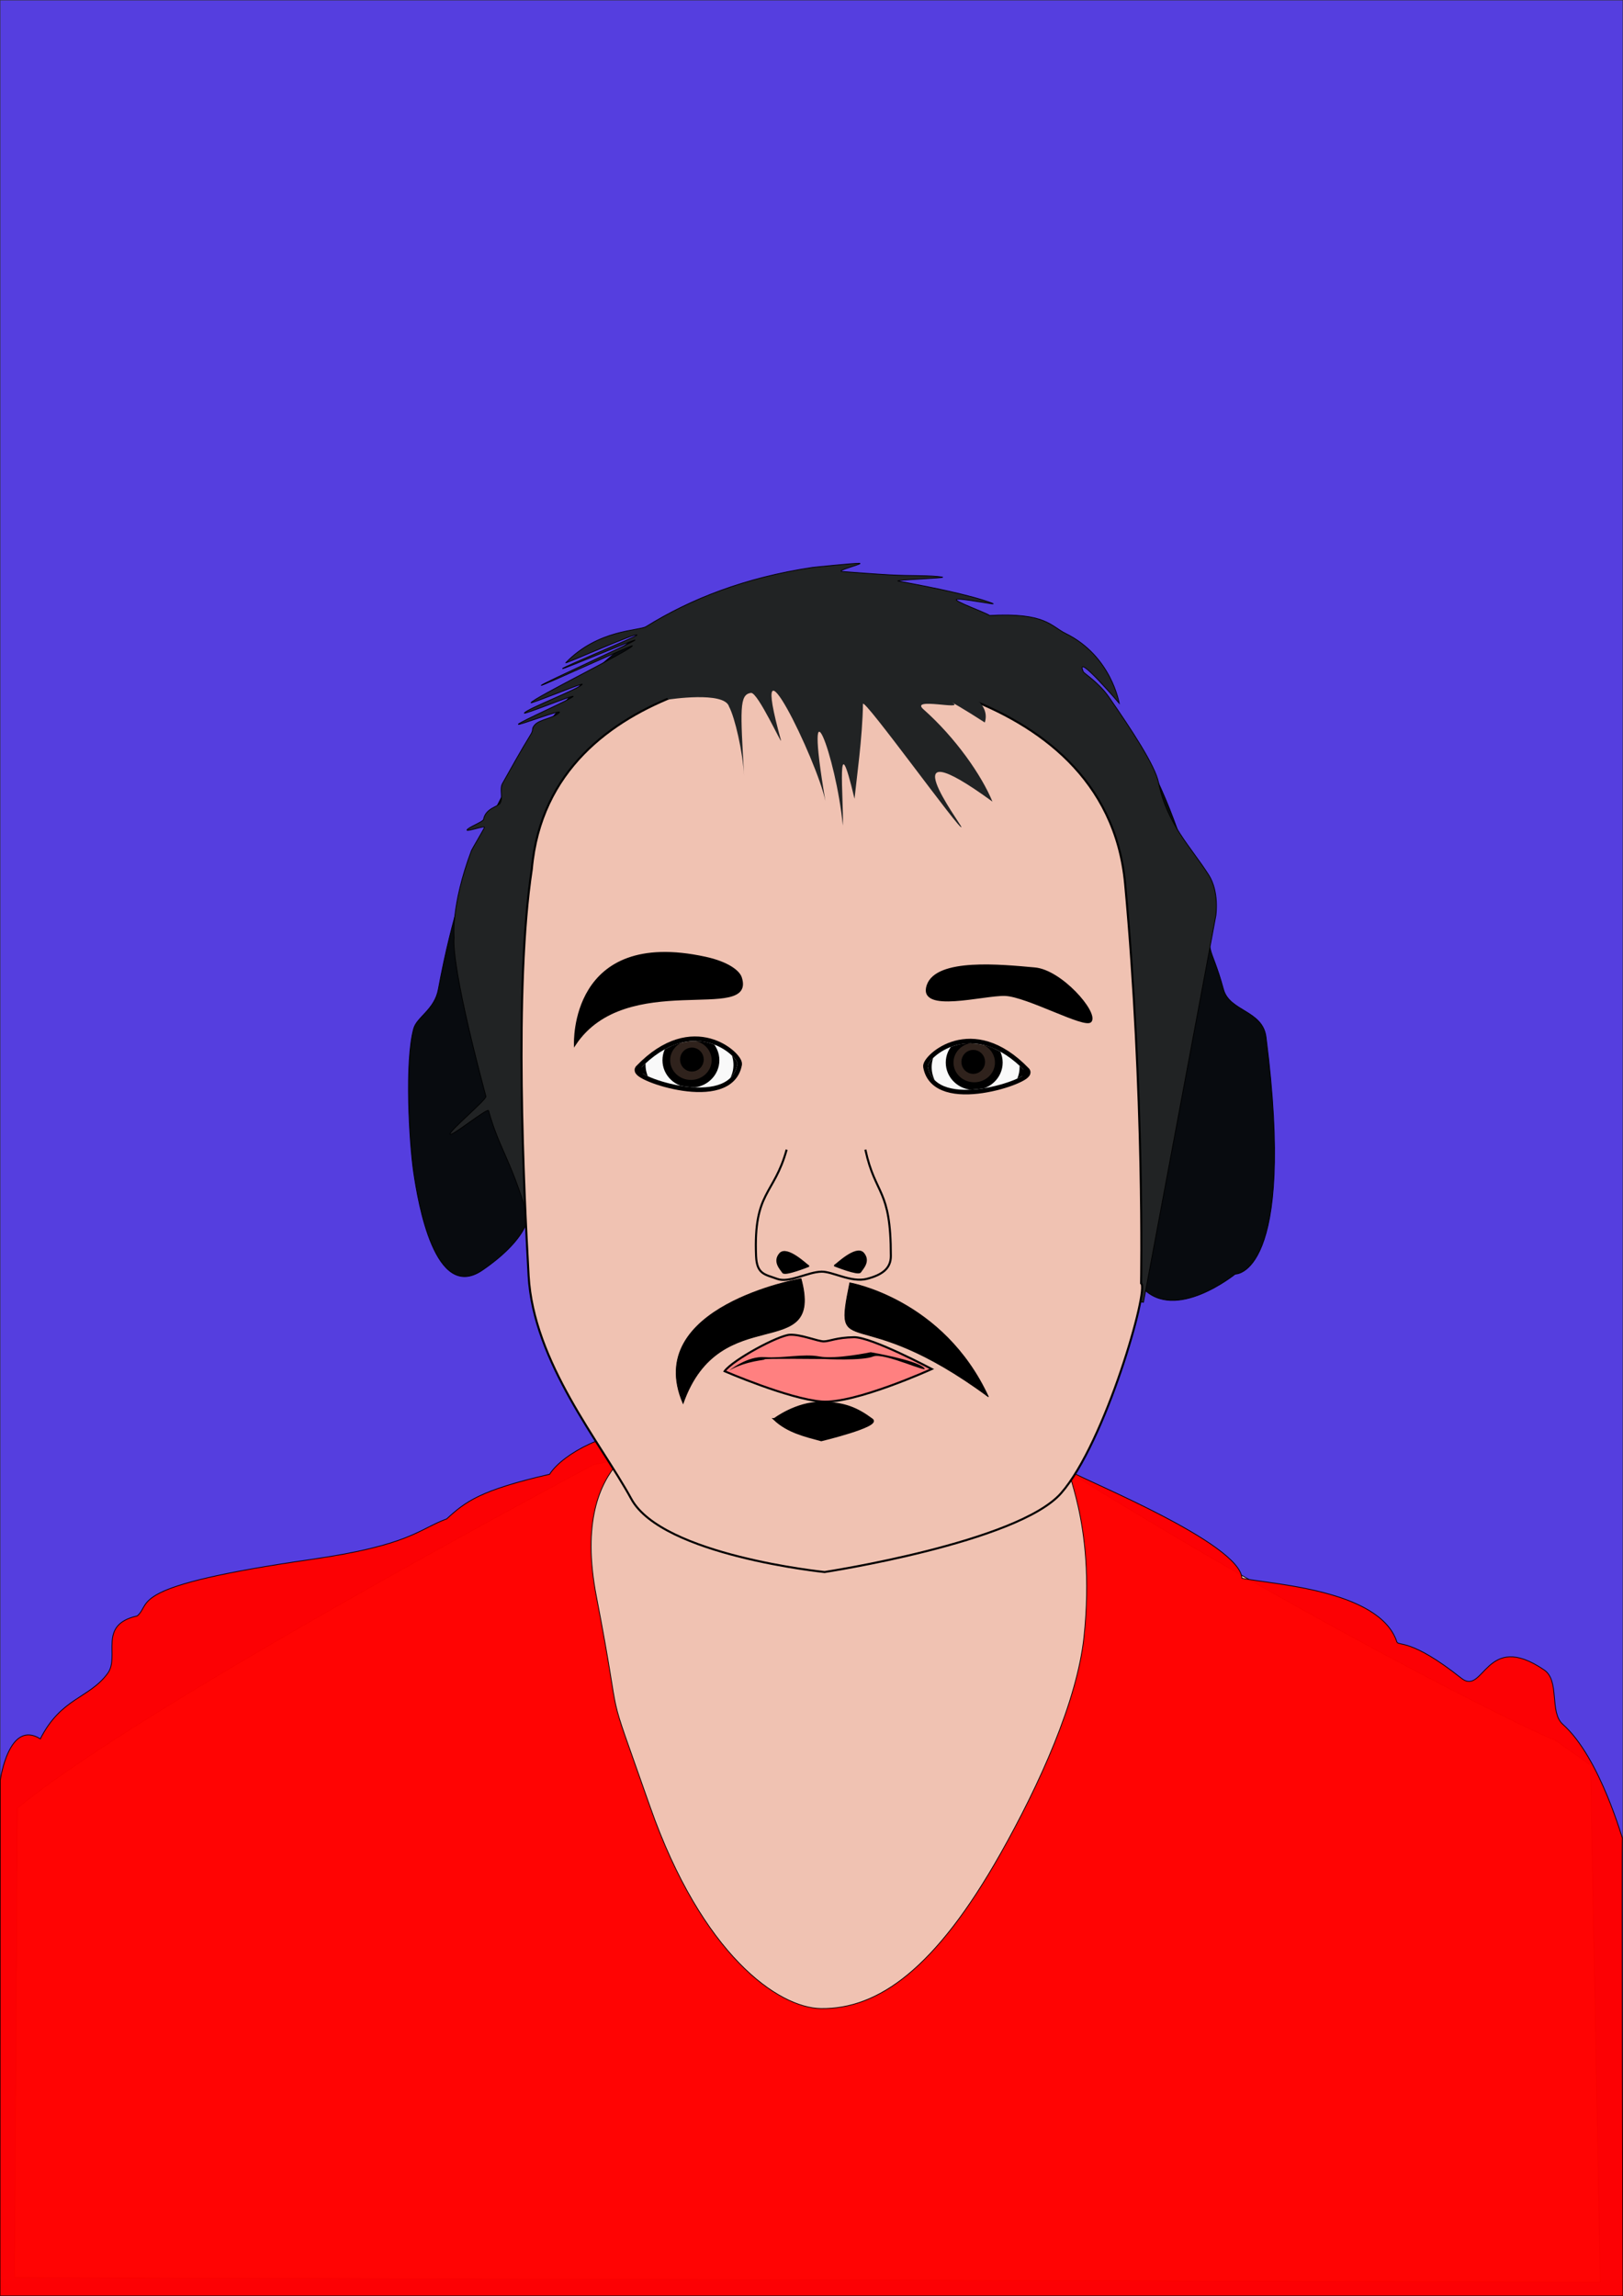 <?xml version="1.0" encoding="UTF-8" standalone="no"?>
<!-- Created with Inkscape (http://www.inkscape.org/) -->

<svg
   width="210mm"
   height="297mm"
   viewBox="0 0 210 297"
   version="1.1"
   id="svg5"
   xml:space="preserve"
   xmlns="http://www.w3.org/2000/svg"
   xmlns:svg="http://www.w3.org/2000/svg"><rect x="0" y="0" width="210" height="297" fill="#333333" stroke="none"/><defs
     id="defs2"><clipPath
       clipPathUnits="userSpaceOnUse"
       id="clipPath47266"><path
         style="fill:none;fill-opacity:1;stroke:#000000;stroke-width:0.265;stroke-opacity:1"
         d="m 120.04,137.976 c -0.169,-0.933 5.671,-6.63 12.668,0.661 0.8,0.833 -11.606,5.204 -12.668,-0.661 z"
         id="path47268" /></clipPath><clipPath
       clipPathUnits="userSpaceOnUse"
       id="clipPath47266-6"><path
         style="fill:none;fill-opacity:1;stroke:#000000;stroke-width:0.265;stroke-opacity:1"
         d="m 120.04,137.976 c -0.169,-0.933 5.671,-6.63 12.668,0.661 0.8,0.833 -11.606,5.204 -12.668,-0.661 z"
         id="path47268-2" /></clipPath><style
       id="style1982"><![CDATA[
.portrait-background { 
    display:inline;
    fill:#e3e2e3;
    fill-opacity:1;
    opacity:1;
    stroke:#000000;
    stroke-dasharray:none;
    stroke-opacity:1;
    stroke-width:0.096;
}
]]></style></defs><g
     id="layer15"
     style="display:inline"><g
       id="layer13"
       style="display:inline"><rect
         id="rect127086"
         width="209.904"
         height="296.904"
         x="0.048"
         y="0.048"
         class="portrait-background"
         style="fill:#553edf;fill-opacity:1;stroke:none" /></g><g
       id="layer14"
       style="display:inline"><path
         style="display:inline;opacity:1;fill:#f0c2b2;fill-opacity:1;stroke:#000000;stroke-width:0.096;stroke-dasharray:none;stroke-opacity:1"
         d="m 2.259,233.912 c 16.124,-13.432 74.596,-44.461 74.596,-44.461 0,0 45.123,-9.152 62.439,1.603 32.745,20.34 62.479,34.709 61.741,33.934 l 4.751,3.34 1.283,66.928 -205.202,-0.618 z"
         id="path83690" /><path
         style="display:inline;opacity:1;fill:#ff0000;fill-opacity:0.979;stroke:#000000;stroke-width:0.096;stroke-dasharray:none;stroke-opacity:1"
         d="m 0.035,230.296 c 0,0 1.091,-7.914 5.182,-5.348 2.699,-5.332 6.289,-5.203 8.698,-8.45 1.666,-2.246 -1.369,-6.297 3.849,-7.454 1.959,-1.677 -1.63,-3.828 22.472,-7.303 12.875,-1.856 13.883,-3.892 17.566,-5.251 2.433,-2.24 4.326,-3.697 13.312,-5.771 1.724,-2.735 8.091,-5.997 11.737,-5.043 3.647,0.954 -9.419,1.542 -5.686,20.834 3.711,19.178 0.689,9.36 6.936,27.18 6.739,19.223 16.621,26.057 22.096,26.142 7.449,0.115 14.87,-5.18 23.249,-20.02 5.054,-8.951 9.924,-19.75 10.807,-28.04 1.647,-15.466 -3.119,-22.347 -1.519,-21.311 1.6,1.036 21.736,9.182 21.961,13.71 3.649,0.774 17.817,1.43 20.044,8.232 0.219,0.576 1.79,-0.512 8.349,4.705 2.948,2.345 3.102,-6.279 10.72,-1.069 2.04,1.395 0.651,5.466 2.395,7.017 4.914,4.368 7.844,15.384 7.73,14.715 C 209.816,237.074 210,297 210,297 H 0 l 0.035,-66.704 z"
         id="path84773" /></g><g
       id="layer1"
       style="display:inline"><path
         style="display:inline;opacity:1;fill:#080b0f;fill-opacity:1;stroke:#000000;stroke-width:0.096;stroke-dasharray:none;stroke-opacity:0.998"
         d="m 67.552,155.314 c 1.826,0.99 1.02,4.788 -5.133,9.005 -6.153,4.217 -8.326,-8.765 -8.901,-12.68 -0.574,-3.915 -1.166,-14.333 0.006,-18.572 0.413,-1.494 2.707,-2.465 3.186,-5.072 1.821,-9.899 4.138,-15.749 4.138,-15.749 0,0 12.871,-38.774 43.76,-35.431 30.23,3.271 43.721,7.693 52.021,46.043 0.181,0.837 0.871,2.131 1.681,5.131 0.775,2.871 5.061,2.69 5.505,6.171 3.946,30.971 -3.994,30.669 -3.994,30.669 0,0 -7.773,6.302 -12,1.759 -4.227,-4.543 -80.27,-11.273 -80.27,-11.273 z"
         id="path47618" /><path
         style="display:inline;opacity:1;fill:#212324;fill-opacity:1;stroke:#000000;stroke-width:0.096;stroke-dasharray:none;stroke-opacity:0.998"
         d="m 68.196,157.125 c -2.092,-7.111 -3.687,-8.716 -4.975,-13.445 -0.116,-0.425 -4.885,3.458 -4.995,3.05 -0.114,-0.421 4.756,-4.485 4.648,-4.889 -4.745,-17.734 -4.112,-20.52 -4.112,-20.52 0,0 -0.482,-4.035 2.242,-11.303 0.055,-0.148 1.651,-2.835 1.68,-2.992 0.045,-0.24 -2.307,0.602 -2.259,0.356 0.064,-0.333 2.077,-1.047 2.141,-1.391 0.272,-1.465 1.933,-1.639 2.17,-2.109 0.365,-0.726 -0.134,-1.799 0.286,-2.54 1.003,-1.771 2.327,-4.181 3.647,-6.323 0.42,-0.682 0.033,-0.691 0.535,-1.26 0.632,-0.715 2.567,-0.881 3.175,-1.598 0.392,-0.462 -5.439,1.78 -5.308,1.533 0.179,-0.337 6.914,-3.267 7.095,-3.606 0.145,-0.273 -6.466,2.431 -6.316,2.155 0.299,-0.549 7.189,-3.173 7.495,-3.729 0.124,-0.226 -6.763,2.62 -6.636,2.392 0.357,-0.638 12.762,-6.719 13.116,-7.359 0.125,-0.227 -11.926,5.341 -11.798,5.113 0.137,-0.245 12.002,-5.601 12.139,-5.847 0.122,-0.219 -9.509,3.9 -9.384,3.679 0.137,-0.242 9.491,-4.092 9.628,-4.335 0.278,-0.495 -9.438,3.821 -9.208,3.582 4.179,-4.342 9.491,-4.115 10.41,-4.687 5.747,-3.577 12.808,-6.342 21.478,-7.645 0.211,-0.032 5.557,-0.573 6.11,-0.539 0.693,0.043 -3.246,0.988 -2.195,1.067 1.839,0.139 4.076,0.311 6.186,0.43 2.775,0.157 5.148,0.027 6.726,0.288 0.769,0.127 -6.478,0.375 -5.688,0.52 4.382,0.802 9.35,1.802 12.17,2.867 0.941,0.355 -4.167,-0.721 -4.632,-0.497 -0.427,0.205 3.798,1.707 4.284,2.08 7.243,-0.408 7.913,1.378 9.852,2.332 5.908,2.904 6.915,9.031 6.915,9.031 0,0 -5.798,-6.794 -4.651,-4.094 0.101,0.238 1.986,1.366 3.331,3.304 2.848,4.106 5.981,8.845 6.414,11.062 1.033,5.281 4.211,8.338 6.495,11.944 1.39,2.195 0.914,5.261 0.914,5.261 l -9.366,50.009 z"
         id="path47613" /><path
         style="display:inline;fill:#f0c2b2;fill-opacity:1;stroke:#000000;stroke-width:0.265;stroke-opacity:0.998"
         d="m 68.81,112.43 c 2.266,-25.582 36.681,-26.14 36.681,-26.14 0,0 37.573,0.83 40.089,28.043 2.517,27.213 2.066,51.68 2.066,51.68 1.09,0.617 -4.629,20.634 -10.349,27.152 -5.606,6.388 -30.604,10.203 -30.604,10.203 0,0 -21.004,-2.131 -25.007,-9.456 -4.003,-7.324 -12.671,-17.685 -13.289,-28.876 -0.6,-10.865 -1.918,-37.268 0.413,-52.607 z"
         id="path234" /><g
         id="layer11"><path
           style="display:inline;opacity:1;fill:#000000;fill-opacity:1;stroke:#000000;stroke-width:0.096;stroke-dasharray:none;stroke-opacity:0.998"
           d="m 103.646,165.414 c 0,0 -20.644,3.612 -15.262,16.142 4.773,-13.594 18.291,-4.886 15.262,-16.142 z"
           id="path47605" /><path
           style="opacity:1;fill:#000000;fill-opacity:1;stroke:#000000;stroke-width:0.096;stroke-dasharray:none;stroke-opacity:0.998"
           d="m 109.955,165.955 c 0,0 12.095,2.083 17.936,14.746 -17.254,-12.739 -20.129,-4.134 -17.936,-14.746 z"
           id="path47608" /><path
           style="display:inline;opacity:1;fill:#000000;fill-opacity:1;stroke:#000000;stroke-width:0.296;stroke-dasharray:none;stroke-opacity:1"
           d="m 100.215,183.596 c 0,0 2.819,-2.14 6.054,-2.117 2.953,0.021 4.605,0.728 6.56,2.179 1.076,0.799 -6.563,2.64 -6.563,2.64 -2.151,-0.582 -4.334,-1.087 -6.051,-2.702 z"
           id="path131123" /></g><g
         id="layer7"
         style="display:inline"><path
           style="fill:none;stroke:#000000;stroke-width:0.265;stroke-opacity:1"
           d="m 101.782,148.725 c -1.63,5.917 -4.294,5.393 -3.955,13.758 0.097,2.395 1.163,2.376 2.723,2.957 1.56,0.581 3.929,-0.892 5.746,-0.93 1.428,-0.029 3.863,1.452 5.872,0.93 2.01,-0.522 3.099,-1.357 3.099,-2.957 4e-5,-8.839 -1.98,-7.694 -3.298,-13.758"
           id="path1020" /><g
           id="layer8"
           style="display:inline"><path
             style="display:inline;fill:#000000;stroke:#000000;stroke-width:0.265;stroke-opacity:1"
             d="m 108.051,163.725 c 0,0 3.003,1.201 3.25,0.792 0.247,-0.409 1.25,-1.339 0.386,-2.36 -0.864,-1.021 -3.43,1.449 -3.636,1.567 z"
             id="path1972-7" /><path
             style="display:inline;fill:#000000;stroke:#000000;stroke-width:0.265;stroke-opacity:1"
             d="m 104.566,163.787 c 0,0 -3.003,1.201 -3.25,0.792 -0.247,-0.409 -1.25,-1.339 -0.386,-2.36 0.864,-1.021 3.43,1.449 3.636,1.567 z"
             id="path1972-7-9" /></g></g><g
         id="layer6"><path
           style="display:inline;fill:#ff8080;stroke:#000000;stroke-width:0.265;stroke-opacity:0.998"
           d="m 93.756,177.389 c 0,0 8.306,3.589 12.56,3.924 4.255,0.335 14.25,-4.208 14.25,-4.208 0,0 -7.804,-4.153 -10.075,-4.115 -2.272,0.038 -3.119,0.528 -3.888,0.54 -0.769,0.012 -2.931,-0.919 -4.396,-0.859 -1.464,0.061 -7.356,3.227 -8.451,4.717 z"
           id="path960" /><path
           style="fill:#000000;stroke-width:0.265"
           d="m 94.37,177.281 c 0,0 2.346,-1.892 4.588,-1.714 2.242,0.178 4.995,-0.479 7.079,-0.083 2.084,0.396 6.624,-0.553 6.624,-0.553 0,0 5.805,0.996 6.872,1.99 1.067,0.994 -5.145,-2.016 -6.562,-1.434 -1.417,0.582 -6.331,0.324 -6.331,0.324 0,0 -7.859,-0.084 -7.725,0.045 0.135,0.129 -2.174,0.116 -4.546,1.425 z"
           id="path1017" /></g><g
         id="layer3"
         style="display:inline"><path
           style="display:inline;fill:#ffaaaa;fill-opacity:1;stroke:#000000;stroke-width:1.19;stroke-dasharray:none;stroke-opacity:1"
           d="m 95.41,137.673 c 0.169,-0.933 -5.671,-6.63 -12.668,0.661 -0.8,0.833 11.606,5.204 12.668,-0.661 z"
           id="path47196-3-9" /><g
           id="g47188-1"
           clip-path="url(#clipPath47266-6)"
           style="display:inline;stroke-width:0.999;stroke-dasharray:none"
           transform="matrix(-1,0,0,1,215.451,-0.303)"><ellipse
             style="display:inline;opacity:1;fill:#f9f9f9;stroke:#000000;stroke-width:0.999;stroke-dasharray:none;stroke-opacity:0.998"
             id="path546-6-2"
             cx="126.237"
             cy="138.056"
             rx="6.188"
             ry="5.108" /><ellipse
             style="display:inline;fill:#2f221c;fill-opacity:1;stroke:#000000;stroke-width:0.999;stroke-dasharray:none;stroke-opacity:1"
             id="path2013-7"
             cx="126.054"
             cy="137.46"
             rx="3.182"
             ry="3.049" /><ellipse
             style="display:inline;fill:#000000;stroke:#000000;stroke-width:0.999;stroke-dasharray:none;stroke-opacity:1"
             id="path2020-0"
             ry="1.052"
             rx="1.033"
             cy="137.373"
             cx="125.927" /></g><path
           style="display:inline;fill:#000000;stroke:#000000;stroke-width:0.265;stroke-opacity:1"
           d="m 74.398,135.089 c 0,0 -0.634,-14.997 16.864,-11.188 2.867,0.624 4.314,1.735 4.589,2.57 1.918,5.829 -14.863,-1.249 -21.453,8.619 z"
           id="path2004" /></g><g
         id="layer4"
         style="display:inline"><path
           style="display:inline;fill:#ffaaaa;fill-opacity:1;stroke:#000000;stroke-width:1.19;stroke-dasharray:none;stroke-opacity:1"
           d="m 120.04,137.976 c -0.169,-0.933 5.671,-6.63 12.668,0.661 0.8,0.833 -11.606,5.204 -12.668,-0.661 z"
           id="path47196-3" /><g
           id="g47188"
           clip-path="url(#clipPath47266)"
           style="display:inline;stroke-width:0.999;stroke-dasharray:none"><ellipse
             style="display:inline;opacity:1;fill:#f9f9f9;stroke:#000000;stroke-width:0.999;stroke-dasharray:none;stroke-opacity:0.998"
             id="path546-6"
             cx="126.237"
             cy="138.056"
             rx="6.188"
             ry="5.108" /><ellipse
             style="display:inline;fill:#2f221c;fill-opacity:1;stroke:#000000;stroke-width:0.999;stroke-dasharray:none;stroke-opacity:1"
             id="path2013"
             cx="126.054"
             cy="137.46"
             rx="3.182"
             ry="3.049" /><ellipse
             style="display:inline;fill:#000000;stroke:#000000;stroke-width:0.999;stroke-dasharray:none;stroke-opacity:1"
             id="path2020"
             ry="1.052"
             rx="1.033"
             cy="137.373"
             cx="125.927" /></g><path
           style="display:inline;fill:#000000;stroke:#000000;stroke-width:0.265;stroke-opacity:1"
           d="m 141.13,132.102 c 0.82,-1.161 -3.842,-6.513 -7.235,-6.816 -4.279,-0.382 -12.72,-1.265 -13.869,2.222 -1.149,3.486 7.268,1.115 10,1.199 2.858,0.088 10.453,4.318 11.104,3.396 z"
           id="path2011" /></g><path
         style="display:inline;opacity:1;fill:#212324;fill-opacity:1;stroke:none;stroke-width:0.096;stroke-dasharray:none;stroke-opacity:0.998"
         d="m 86.479,90.499 c 0,0 7.272,-1.13 7.856,0.919 0.751,1.405 1.787,5.866 1.944,8.982 -0.474,-8.596 -0.648,-10.572 0.898,-10.76 0.883,-0.107 4.135,7.076 3.865,6.103 -4.464,-16.103 4.7,2.668 5.757,7.884 -2.939,-17.282 1.392,-5.838 2.255,3.178 0.14,-3.303 -0.939,-13.847 1.511,-3.473 0.267,-2.601 1.035,-7.978 1.093,-12.256 0.013,-0.996 12.858,16.825 12.733,15.912 -0.061,-0.445 -9.83,-13.383 4.02,-3.288 -1.392,-3.395 -4.772,-8.263 -8.929,-11.942 -1.822,-1.613 5.394,0.167 3.787,-0.83 -0.495,-0.307 1.549,0.848 4.157,2.54 1.771,-5.709 -16.337,-7.392 -16.344,-7.421 -2.518,-5.859 -27.013,2.133 -24.602,4.452 z"
         id="path83571" /></g></g></svg>
